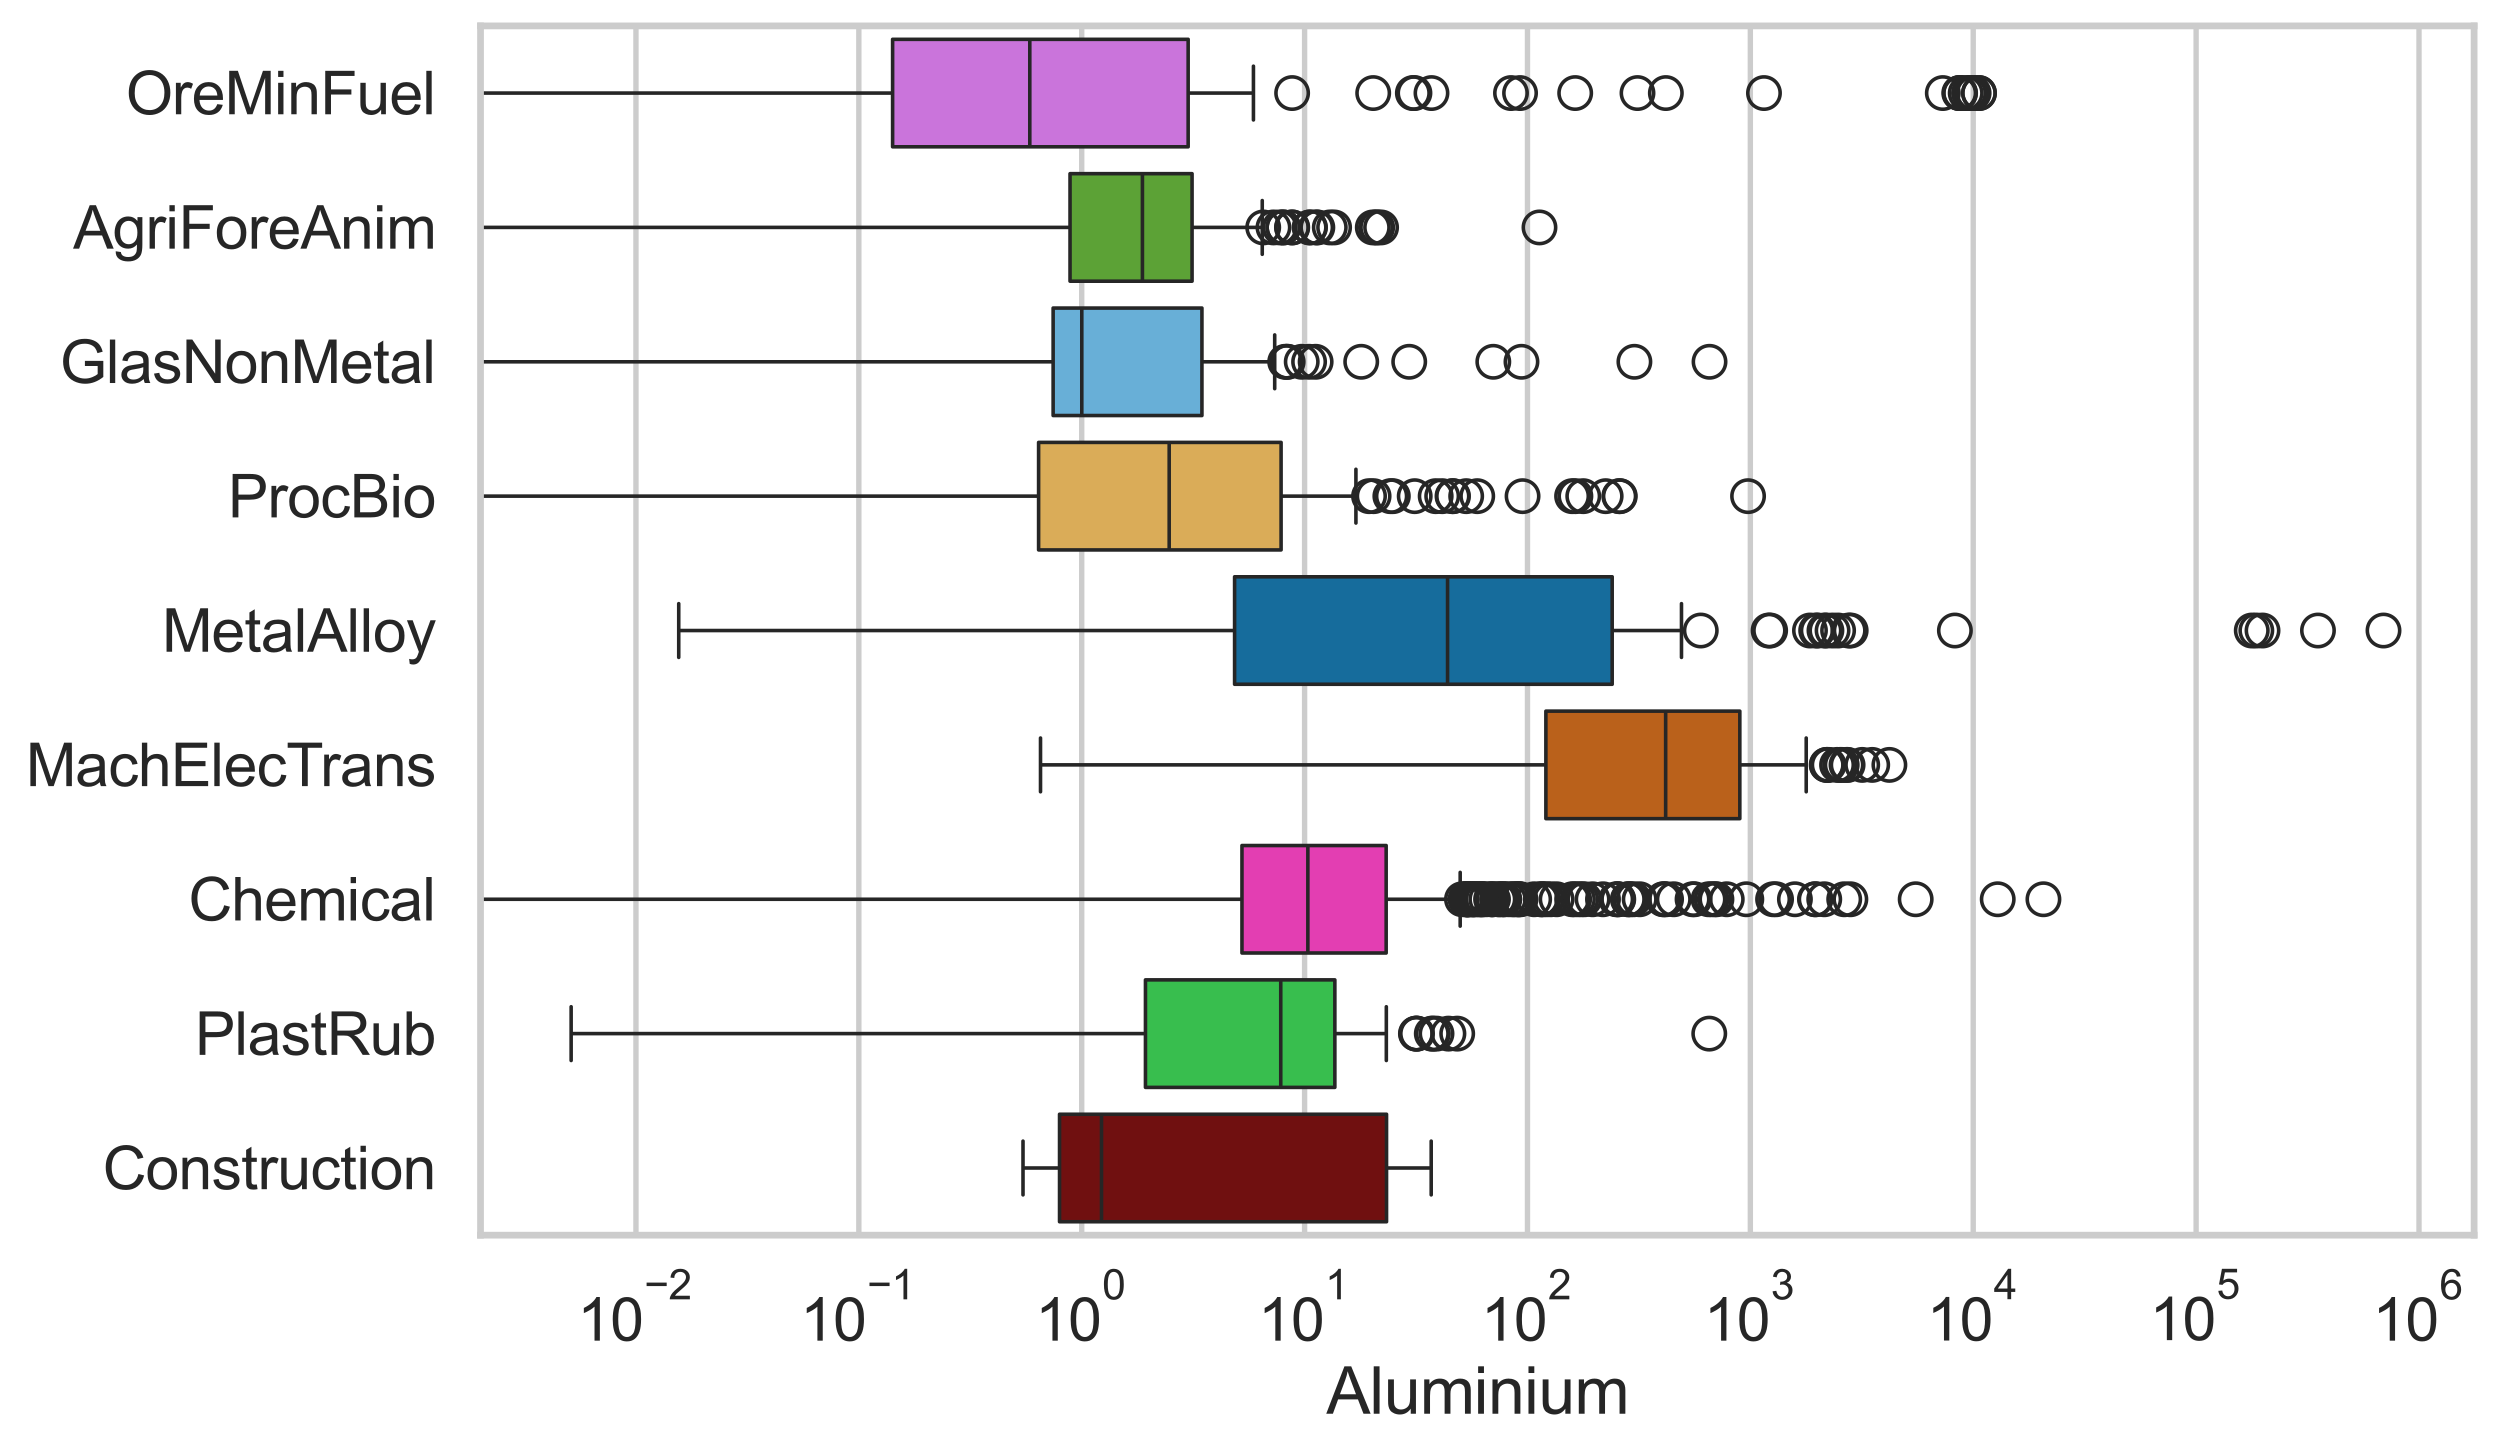 <?xml version="1.0" encoding="utf-8" standalone="no"?>
<!DOCTYPE svg PUBLIC "-//W3C//DTD SVG 1.1//EN"
  "http://www.w3.org/Graphics/SVG/1.1/DTD/svg11.dtd">
<svg xmlns:xlink="http://www.w3.org/1999/xlink" width="695.577pt" height="404.121pt" viewBox="0 0 695.577 404.121" xmlns="http://www.w3.org/2000/svg" version="1.1">
 <defs>
  <style type="text/css">*{stroke-linejoin: round; stroke-linecap: butt}</style>
 </defs>
 <g id="figure_1">
  <g id="patch_1">
   <path d="M 0 404.121 
L 695.577 404.121 
L 695.577 0 
L 0 0 
z
" style="fill: #ffffff"/>
  </g>
  <g id="axes_1">
   <g id="patch_2">
    <path d="M 133.697 343.665 
L 688.377 343.665 
L 688.377 7.2 
L 133.697 7.2 
z
" style="fill: #ffffff"/>
   </g>
   <g id="matplotlib.axis_1">
    <g id="xtick_1">
     <g id="line2d_1">
      <path d="M 176.94 343.665 
L 176.94 7.2 
" clip-path="url(#p135551abd9)" style="fill: none; stroke: #cccccc; stroke-width: 1.5; stroke-linecap: round"/>
     </g>
     <g id="text_1">
      <!-- $\mathdefault{10^{-2}}$ -->
      <g style="fill: #262626" transform="translate(160.605 373.18) scale(0.165 -0.165)">
       <defs>
        <path id="ArialMT-31" d="M 2384 0 
L 1822 0 
L 1822 3584 
Q 1619 3391 1289 3197 
Q 959 3003 697 2906 
L 697 3450 
Q 1169 3672 1522 3987 
Q 1875 4303 2022 4600 
L 2384 4600 
L 2384 0 
z
" transform="scale(0.016)"/>
        <path id="ArialMT-30" d="M 266 2259 
Q 266 3072 433 3567 
Q 600 4063 929 4331 
Q 1259 4600 1759 4600 
Q 2128 4600 2406 4451 
Q 2684 4303 2865 4023 
Q 3047 3744 3150 3342 
Q 3253 2941 3253 2259 
Q 3253 1453 3087 958 
Q 2922 463 2592 192 
Q 2263 -78 1759 -78 
Q 1097 -78 719 397 
Q 266 969 266 2259 
z
M 844 2259 
Q 844 1131 1108 757 
Q 1372 384 1759 384 
Q 2147 384 2411 759 
Q 2675 1134 2675 2259 
Q 2675 3391 2411 3762 
Q 2147 4134 1753 4134 
Q 1366 4134 1134 3806 
Q 844 3388 844 2259 
z
" transform="scale(0.016)"/>
        <path id="ArialMT-2212" d="M 3381 1997 
L 356 1997 
L 356 2522 
L 3381 2522 
L 3381 1997 
z
" transform="scale(0.016)"/>
        <path id="ArialMT-32" d="M 3222 541 
L 3222 0 
L 194 0 
Q 188 203 259 391 
Q 375 700 629 1000 
Q 884 1300 1366 1694 
Q 2113 2306 2375 2664 
Q 2638 3022 2638 3341 
Q 2638 3675 2398 3904 
Q 2159 4134 1775 4134 
Q 1369 4134 1125 3890 
Q 881 3647 878 3216 
L 300 3275 
Q 359 3922 746 4261 
Q 1134 4600 1788 4600 
Q 2447 4600 2831 4234 
Q 3216 3869 3216 3328 
Q 3216 3053 3103 2787 
Q 2991 2522 2730 2228 
Q 2469 1934 1863 1422 
Q 1356 997 1212 845 
Q 1069 694 975 541 
L 3222 541 
z
" transform="scale(0.016)"/>
       </defs>
       <use xlink:href="#ArialMT-31" transform="translate(0 0.994)"/>
       <use xlink:href="#ArialMT-30" transform="translate(55.615 0.994)"/>
       <use xlink:href="#ArialMT-2212" transform="translate(112.973 70.688) scale(0.7)"/>
       <use xlink:href="#ArialMT-32" transform="translate(153.852 70.688) scale(0.7)"/>
      </g>
     </g>
    </g>
    <g id="xtick_2">
     <g id="line2d_2">
      <path d="M 238.953 343.665 
L 238.953 7.2 
" clip-path="url(#p135551abd9)" style="fill: none; stroke: #cccccc; stroke-width: 1.5; stroke-linecap: round"/>
     </g>
     <g id="text_2">
      <!-- $\mathdefault{10^{-1}}$ -->
      <g style="fill: #262626" transform="translate(222.618 373.18) scale(0.165 -0.165)">
       <use xlink:href="#ArialMT-31" transform="translate(0 0.994)"/>
       <use xlink:href="#ArialMT-30" transform="translate(55.615 0.994)"/>
       <use xlink:href="#ArialMT-2212" transform="translate(112.973 70.688) scale(0.7)"/>
       <use xlink:href="#ArialMT-31" transform="translate(153.852 70.688) scale(0.7)"/>
      </g>
     </g>
    </g>
    <g id="xtick_3">
     <g id="line2d_3">
      <path d="M 300.965 343.665 
L 300.965 7.2 
" clip-path="url(#p135551abd9)" style="fill: none; stroke: #cccccc; stroke-width: 1.5; stroke-linecap: round"/>
     </g>
     <g id="text_3">
      <!-- $\mathdefault{10^{0}}$ -->
      <g style="fill: #262626" transform="translate(288.013 373.18) scale(0.165 -0.165)">
       <use xlink:href="#ArialMT-31" transform="translate(0 0.994)"/>
       <use xlink:href="#ArialMT-30" transform="translate(55.615 0.994)"/>
       <use xlink:href="#ArialMT-30" transform="translate(112.973 70.688) scale(0.7)"/>
      </g>
     </g>
    </g>
    <g id="xtick_4">
     <g id="line2d_4">
      <path d="M 362.978 343.665 
L 362.978 7.2 
" clip-path="url(#p135551abd9)" style="fill: none; stroke: #cccccc; stroke-width: 1.5; stroke-linecap: round"/>
     </g>
     <g id="text_4">
      <!-- $\mathdefault{10^{1}}$ -->
      <g style="fill: #262626" transform="translate(350.025 373.18) scale(0.165 -0.165)">
       <use xlink:href="#ArialMT-31" transform="translate(0 0.994)"/>
       <use xlink:href="#ArialMT-30" transform="translate(55.615 0.994)"/>
       <use xlink:href="#ArialMT-31" transform="translate(112.973 70.688) scale(0.7)"/>
      </g>
     </g>
    </g>
    <g id="xtick_5">
     <g id="line2d_5">
      <path d="M 424.99 343.665 
L 424.99 7.2 
" clip-path="url(#p135551abd9)" style="fill: none; stroke: #cccccc; stroke-width: 1.5; stroke-linecap: round"/>
     </g>
     <g id="text_5">
      <!-- $\mathdefault{10^{2}}$ -->
      <g style="fill: #262626" transform="translate(412.037 373.18) scale(0.165 -0.165)">
       <use xlink:href="#ArialMT-31" transform="translate(0 0.994)"/>
       <use xlink:href="#ArialMT-30" transform="translate(55.615 0.994)"/>
       <use xlink:href="#ArialMT-32" transform="translate(112.973 70.688) scale(0.7)"/>
      </g>
     </g>
    </g>
    <g id="xtick_6">
     <g id="line2d_6">
      <path d="M 487.002 343.665 
L 487.002 7.2 
" clip-path="url(#p135551abd9)" style="fill: none; stroke: #cccccc; stroke-width: 1.5; stroke-linecap: round"/>
     </g>
     <g id="text_6">
      <!-- $\mathdefault{10^{3}}$ -->
      <g style="fill: #262626" transform="translate(474.05 373.18) scale(0.165 -0.165)">
       <defs>
        <path id="ArialMT-33" d="M 269 1209 
L 831 1284 
Q 928 806 1161 595 
Q 1394 384 1728 384 
Q 2125 384 2398 659 
Q 2672 934 2672 1341 
Q 2672 1728 2419 1979 
Q 2166 2231 1775 2231 
Q 1616 2231 1378 2169 
L 1441 2663 
Q 1497 2656 1531 2656 
Q 1891 2656 2178 2843 
Q 2466 3031 2466 3422 
Q 2466 3731 2256 3934 
Q 2047 4138 1716 4138 
Q 1388 4138 1169 3931 
Q 950 3725 888 3313 
L 325 3413 
Q 428 3978 793 4289 
Q 1159 4600 1703 4600 
Q 2078 4600 2393 4439 
Q 2709 4278 2876 4000 
Q 3044 3722 3044 3409 
Q 3044 3113 2884 2869 
Q 2725 2625 2413 2481 
Q 2819 2388 3044 2092 
Q 3269 1797 3269 1353 
Q 3269 753 2831 336 
Q 2394 -81 1725 -81 
Q 1122 -81 723 278 
Q 325 638 269 1209 
z
" transform="scale(0.016)"/>
       </defs>
       <use xlink:href="#ArialMT-31" transform="translate(0 0.994)"/>
       <use xlink:href="#ArialMT-30" transform="translate(55.615 0.994)"/>
       <use xlink:href="#ArialMT-33" transform="translate(112.973 70.688) scale(0.7)"/>
      </g>
     </g>
    </g>
    <g id="xtick_7">
     <g id="line2d_7">
      <path d="M 549.015 343.665 
L 549.015 7.2 
" clip-path="url(#p135551abd9)" style="fill: none; stroke: #cccccc; stroke-width: 1.5; stroke-linecap: round"/>
     </g>
     <g id="text_7">
      <!-- $\mathdefault{10^{4}}$ -->
      <g style="fill: #262626" transform="translate(536.062 373.015) scale(0.165 -0.165)">
       <defs>
        <path id="ArialMT-34" d="M 2069 0 
L 2069 1097 
L 81 1097 
L 81 1613 
L 2172 4581 
L 2631 4581 
L 2631 1613 
L 3250 1613 
L 3250 1097 
L 2631 1097 
L 2631 0 
L 2069 0 
z
M 2069 1613 
L 2069 3678 
L 634 1613 
L 2069 1613 
z
" transform="scale(0.016)"/>
       </defs>
       <use xlink:href="#ArialMT-31" transform="translate(0 0.202)"/>
       <use xlink:href="#ArialMT-30" transform="translate(55.615 0.202)"/>
       <use xlink:href="#ArialMT-34" transform="translate(112.973 69.895) scale(0.7)"/>
      </g>
     </g>
    </g>
    <g id="xtick_8">
     <g id="line2d_8">
      <path d="M 611.027 343.665 
L 611.027 7.2 
" clip-path="url(#p135551abd9)" style="fill: none; stroke: #cccccc; stroke-width: 1.5; stroke-linecap: round"/>
     </g>
     <g id="text_8">
      <!-- $\mathdefault{10^{5}}$ -->
      <g style="fill: #262626" transform="translate(598.075 373.015) scale(0.165 -0.165)">
       <defs>
        <path id="ArialMT-35" d="M 266 1200 
L 856 1250 
Q 922 819 1161 601 
Q 1400 384 1738 384 
Q 2144 384 2425 690 
Q 2706 997 2706 1503 
Q 2706 1984 2436 2262 
Q 2166 2541 1728 2541 
Q 1456 2541 1237 2417 
Q 1019 2294 894 2097 
L 366 2166 
L 809 4519 
L 3088 4519 
L 3088 3981 
L 1259 3981 
L 1013 2750 
Q 1425 3038 1878 3038 
Q 2478 3038 2890 2622 
Q 3303 2206 3303 1553 
Q 3303 931 2941 478 
Q 2500 -78 1738 -78 
Q 1113 -78 717 272 
Q 322 622 266 1200 
z
" transform="scale(0.016)"/>
       </defs>
       <use xlink:href="#ArialMT-31" transform="translate(0 0.88)"/>
       <use xlink:href="#ArialMT-30" transform="translate(55.615 0.88)"/>
       <use xlink:href="#ArialMT-35" transform="translate(112.973 70.573) scale(0.7)"/>
      </g>
     </g>
    </g>
    <g id="xtick_9">
     <g id="line2d_9">
      <path d="M 673.04 343.665 
L 673.04 7.2 
" clip-path="url(#p135551abd9)" style="fill: none; stroke: #cccccc; stroke-width: 1.5; stroke-linecap: round"/>
     </g>
     <g id="text_9">
      <!-- $\mathdefault{10^{6}}$ -->
      <g style="fill: #262626" transform="translate(660.087 373.18) scale(0.165 -0.165)">
       <defs>
        <path id="ArialMT-36" d="M 3184 3459 
L 2625 3416 
Q 2550 3747 2413 3897 
Q 2184 4138 1850 4138 
Q 1581 4138 1378 3988 
Q 1113 3794 959 3422 
Q 806 3050 800 2363 
Q 1003 2672 1297 2822 
Q 1591 2972 1913 2972 
Q 2475 2972 2870 2558 
Q 3266 2144 3266 1488 
Q 3266 1056 3080 686 
Q 2894 316 2569 119 
Q 2244 -78 1831 -78 
Q 1128 -78 684 439 
Q 241 956 241 2144 
Q 241 3472 731 4075 
Q 1159 4600 1884 4600 
Q 2425 4600 2770 4297 
Q 3116 3994 3184 3459 
z
M 888 1484 
Q 888 1194 1011 928 
Q 1134 663 1356 523 
Q 1578 384 1822 384 
Q 2178 384 2434 671 
Q 2691 959 2691 1453 
Q 2691 1928 2437 2201 
Q 2184 2475 1800 2475 
Q 1419 2475 1153 2201 
Q 888 1928 888 1484 
z
" transform="scale(0.016)"/>
       </defs>
       <use xlink:href="#ArialMT-31" transform="translate(0 0.994)"/>
       <use xlink:href="#ArialMT-30" transform="translate(55.615 0.994)"/>
       <use xlink:href="#ArialMT-36" transform="translate(112.973 70.688) scale(0.7)"/>
      </g>
     </g>
    </g>
    <g id="xtick_10"/>
    <g id="xtick_11"/>
    <g id="xtick_12"/>
    <g id="xtick_13"/>
    <g id="xtick_14"/>
    <g id="xtick_15"/>
    <g id="xtick_16"/>
    <g id="xtick_17"/>
    <g id="xtick_18"/>
    <g id="xtick_19"/>
    <g id="xtick_20"/>
    <g id="xtick_21"/>
    <g id="xtick_22"/>
    <g id="xtick_23"/>
    <g id="xtick_24"/>
    <g id="xtick_25"/>
    <g id="xtick_26"/>
    <g id="xtick_27"/>
    <g id="xtick_28"/>
    <g id="xtick_29"/>
    <g id="xtick_30"/>
    <g id="xtick_31"/>
    <g id="xtick_32"/>
    <g id="xtick_33"/>
    <g id="xtick_34"/>
    <g id="xtick_35"/>
    <g id="xtick_36"/>
    <g id="xtick_37"/>
    <g id="xtick_38"/>
    <g id="xtick_39"/>
    <g id="xtick_40"/>
    <g id="xtick_41"/>
    <g id="xtick_42"/>
    <g id="xtick_43"/>
    <g id="xtick_44"/>
    <g id="xtick_45"/>
    <g id="xtick_46"/>
    <g id="xtick_47"/>
    <g id="xtick_48"/>
    <g id="xtick_49"/>
    <g id="xtick_50"/>
    <g id="xtick_51"/>
    <g id="xtick_52"/>
    <g id="xtick_53"/>
    <g id="xtick_54"/>
    <g id="xtick_55"/>
    <g id="xtick_56"/>
    <g id="xtick_57"/>
    <g id="xtick_58"/>
    <g id="xtick_59"/>
    <g id="xtick_60"/>
    <g id="xtick_61"/>
    <g id="xtick_62"/>
    <g id="xtick_63"/>
    <g id="xtick_64"/>
    <g id="xtick_65"/>
    <g id="xtick_66"/>
    <g id="xtick_67"/>
    <g id="xtick_68"/>
    <g id="xtick_69"/>
    <g id="xtick_70"/>
    <g id="xtick_71"/>
    <g id="xtick_72"/>
    <g id="xtick_73"/>
    <g id="xtick_74"/>
    <g id="xtick_75"/>
    <g id="xtick_76"/>
    <g id="xtick_77"/>
    <g id="xtick_78"/>
    <g id="xtick_79"/>
    <g id="xtick_80"/>
    <g id="text_10">
     <!-- Aluminium -->
     <g style="fill: #262626" transform="translate(369.027 393.344) scale(0.18 -0.18)">
      <defs>
       <path id="ArialMT-41" d="M -9 0 
L 1750 4581 
L 2403 4581 
L 4278 0 
L 3588 0 
L 3053 1388 
L 1138 1388 
L 634 0 
L -9 0 
z
M 1313 1881 
L 2866 1881 
L 2388 3150 
Q 2169 3728 2063 4100 
Q 1975 3659 1816 3225 
L 1313 1881 
z
" transform="scale(0.016)"/>
       <path id="ArialMT-6c" d="M 409 0 
L 409 4581 
L 972 4581 
L 972 0 
L 409 0 
z
" transform="scale(0.016)"/>
       <path id="ArialMT-75" d="M 2597 0 
L 2597 488 
Q 2209 -75 1544 -75 
Q 1250 -75 995 37 
Q 741 150 617 320 
Q 494 491 444 738 
Q 409 903 409 1263 
L 409 3319 
L 972 3319 
L 972 1478 
Q 972 1038 1006 884 
Q 1059 663 1231 536 
Q 1403 409 1656 409 
Q 1909 409 2131 539 
Q 2353 669 2445 892 
Q 2538 1116 2538 1541 
L 2538 3319 
L 3100 3319 
L 3100 0 
L 2597 0 
z
" transform="scale(0.016)"/>
       <path id="ArialMT-6d" d="M 422 0 
L 422 3319 
L 925 3319 
L 925 2853 
Q 1081 3097 1340 3245 
Q 1600 3394 1931 3394 
Q 2300 3394 2536 3241 
Q 2772 3088 2869 2813 
Q 3263 3394 3894 3394 
Q 4388 3394 4653 3120 
Q 4919 2847 4919 2278 
L 4919 0 
L 4359 0 
L 4359 2091 
Q 4359 2428 4304 2576 
Q 4250 2725 4106 2815 
Q 3963 2906 3769 2906 
Q 3419 2906 3187 2673 
Q 2956 2441 2956 1928 
L 2956 0 
L 2394 0 
L 2394 2156 
Q 2394 2531 2256 2718 
Q 2119 2906 1806 2906 
Q 1569 2906 1367 2781 
Q 1166 2656 1075 2415 
Q 984 2175 984 1722 
L 984 0 
L 422 0 
z
" transform="scale(0.016)"/>
       <path id="ArialMT-69" d="M 425 3934 
L 425 4581 
L 988 4581 
L 988 3934 
L 425 3934 
z
M 425 0 
L 425 3319 
L 988 3319 
L 988 0 
L 425 0 
z
" transform="scale(0.016)"/>
       <path id="ArialMT-6e" d="M 422 0 
L 422 3319 
L 928 3319 
L 928 2847 
Q 1294 3394 1984 3394 
Q 2284 3394 2536 3286 
Q 2788 3178 2913 3003 
Q 3038 2828 3088 2588 
Q 3119 2431 3119 2041 
L 3119 0 
L 2556 0 
L 2556 2019 
Q 2556 2363 2490 2533 
Q 2425 2703 2258 2804 
Q 2091 2906 1866 2906 
Q 1506 2906 1245 2678 
Q 984 2450 984 1813 
L 984 0 
L 422 0 
z
" transform="scale(0.016)"/>
      </defs>
      <use xlink:href="#ArialMT-41"/>
      <use xlink:href="#ArialMT-6c" transform="translate(66.699 0)"/>
      <use xlink:href="#ArialMT-75" transform="translate(88.916 0)"/>
      <use xlink:href="#ArialMT-6d" transform="translate(144.531 0)"/>
      <use xlink:href="#ArialMT-69" transform="translate(227.832 0)"/>
      <use xlink:href="#ArialMT-6e" transform="translate(250.049 0)"/>
      <use xlink:href="#ArialMT-69" transform="translate(305.664 0)"/>
      <use xlink:href="#ArialMT-75" transform="translate(327.881 0)"/>
      <use xlink:href="#ArialMT-6d" transform="translate(383.496 0)"/>
     </g>
    </g>
   </g>
   <g id="matplotlib.axis_2">
    <g id="ytick_1">
     <g id="text_11">
      <!-- OreMinFuel -->
      <g style="fill: #262626" transform="translate(35.013 31.798) scale(0.165 -0.165)">
       <defs>
        <path id="ArialMT-4f" d="M 309 2231 
Q 309 3372 921 4017 
Q 1534 4663 2503 4663 
Q 3138 4663 3647 4359 
Q 4156 4056 4423 3514 
Q 4691 2972 4691 2284 
Q 4691 1588 4409 1038 
Q 4128 488 3612 205 
Q 3097 -78 2500 -78 
Q 1853 -78 1343 234 
Q 834 547 571 1087 
Q 309 1628 309 2231 
z
M 934 2222 
Q 934 1394 1379 917 
Q 1825 441 2497 441 
Q 3181 441 3623 922 
Q 4066 1403 4066 2288 
Q 4066 2847 3877 3264 
Q 3688 3681 3323 3911 
Q 2959 4141 2506 4141 
Q 1863 4141 1398 3698 
Q 934 3256 934 2222 
z
" transform="scale(0.016)"/>
        <path id="ArialMT-72" d="M 416 0 
L 416 3319 
L 922 3319 
L 922 2816 
Q 1116 3169 1280 3281 
Q 1444 3394 1641 3394 
Q 1925 3394 2219 3213 
L 2025 2691 
Q 1819 2813 1613 2813 
Q 1428 2813 1281 2702 
Q 1134 2591 1072 2394 
Q 978 2094 978 1738 
L 978 0 
L 416 0 
z
" transform="scale(0.016)"/>
        <path id="ArialMT-65" d="M 2694 1069 
L 3275 997 
Q 3138 488 2766 206 
Q 2394 -75 1816 -75 
Q 1088 -75 661 373 
Q 234 822 234 1631 
Q 234 2469 665 2931 
Q 1097 3394 1784 3394 
Q 2450 3394 2872 2941 
Q 3294 2488 3294 1666 
Q 3294 1616 3291 1516 
L 816 1516 
Q 847 969 1125 678 
Q 1403 388 1819 388 
Q 2128 388 2347 550 
Q 2566 713 2694 1069 
z
M 847 1978 
L 2700 1978 
Q 2663 2397 2488 2606 
Q 2219 2931 1791 2931 
Q 1403 2931 1139 2672 
Q 875 2413 847 1978 
z
" transform="scale(0.016)"/>
        <path id="ArialMT-4d" d="M 475 0 
L 475 4581 
L 1388 4581 
L 2472 1338 
Q 2622 884 2691 659 
Q 2769 909 2934 1394 
L 4031 4581 
L 4847 4581 
L 4847 0 
L 4263 0 
L 4263 3834 
L 2931 0 
L 2384 0 
L 1059 3900 
L 1059 0 
L 475 0 
z
" transform="scale(0.016)"/>
        <path id="ArialMT-46" d="M 525 0 
L 525 4581 
L 3616 4581 
L 3616 4041 
L 1131 4041 
L 1131 2622 
L 3281 2622 
L 3281 2081 
L 1131 2081 
L 1131 0 
L 525 0 
z
" transform="scale(0.016)"/>
       </defs>
       <use xlink:href="#ArialMT-4f"/>
       <use xlink:href="#ArialMT-72" transform="translate(77.783 0)"/>
       <use xlink:href="#ArialMT-65" transform="translate(111.084 0)"/>
       <use xlink:href="#ArialMT-4d" transform="translate(166.699 0)"/>
       <use xlink:href="#ArialMT-69" transform="translate(250 0)"/>
       <use xlink:href="#ArialMT-6e" transform="translate(272.217 0)"/>
       <use xlink:href="#ArialMT-46" transform="translate(327.832 0)"/>
       <use xlink:href="#ArialMT-75" transform="translate(388.916 0)"/>
       <use xlink:href="#ArialMT-65" transform="translate(444.531 0)"/>
       <use xlink:href="#ArialMT-6c" transform="translate(500.146 0)"/>
      </g>
     </g>
    </g>
    <g id="ytick_2">
     <g id="text_12">
      <!-- AgriForeAnim -->
      <g style="fill: #262626" transform="translate(20.341 69.183) scale(0.165 -0.165)">
       <defs>
        <path id="ArialMT-67" d="M 319 -275 
L 866 -356 
Q 900 -609 1056 -725 
Q 1266 -881 1628 -881 
Q 2019 -881 2231 -725 
Q 2444 -569 2519 -288 
Q 2563 -116 2559 434 
Q 2191 0 1641 0 
Q 956 0 581 494 
Q 206 988 206 1678 
Q 206 2153 378 2554 
Q 550 2956 876 3175 
Q 1203 3394 1644 3394 
Q 2231 3394 2613 2919 
L 2613 3319 
L 3131 3319 
L 3131 450 
Q 3131 -325 2973 -648 
Q 2816 -972 2473 -1159 
Q 2131 -1347 1631 -1347 
Q 1038 -1347 672 -1080 
Q 306 -813 319 -275 
z
M 784 1719 
Q 784 1066 1043 766 
Q 1303 466 1694 466 
Q 2081 466 2343 764 
Q 2606 1063 2606 1700 
Q 2606 2309 2336 2618 
Q 2066 2928 1684 2928 
Q 1309 2928 1046 2623 
Q 784 2319 784 1719 
z
" transform="scale(0.016)"/>
        <path id="ArialMT-6f" d="M 213 1659 
Q 213 2581 725 3025 
Q 1153 3394 1769 3394 
Q 2453 3394 2887 2945 
Q 3322 2497 3322 1706 
Q 3322 1066 3130 698 
Q 2938 331 2570 128 
Q 2203 -75 1769 -75 
Q 1072 -75 642 372 
Q 213 819 213 1659 
z
M 791 1659 
Q 791 1022 1069 705 
Q 1347 388 1769 388 
Q 2188 388 2466 706 
Q 2744 1025 2744 1678 
Q 2744 2294 2464 2611 
Q 2184 2928 1769 2928 
Q 1347 2928 1069 2612 
Q 791 2297 791 1659 
z
" transform="scale(0.016)"/>
       </defs>
       <use xlink:href="#ArialMT-41"/>
       <use xlink:href="#ArialMT-67" transform="translate(66.699 0)"/>
       <use xlink:href="#ArialMT-72" transform="translate(122.314 0)"/>
       <use xlink:href="#ArialMT-69" transform="translate(155.615 0)"/>
       <use xlink:href="#ArialMT-46" transform="translate(177.832 0)"/>
       <use xlink:href="#ArialMT-6f" transform="translate(238.916 0)"/>
       <use xlink:href="#ArialMT-72" transform="translate(294.531 0)"/>
       <use xlink:href="#ArialMT-65" transform="translate(327.832 0)"/>
       <use xlink:href="#ArialMT-41" transform="translate(383.447 0)"/>
       <use xlink:href="#ArialMT-6e" transform="translate(450.146 0)"/>
       <use xlink:href="#ArialMT-69" transform="translate(505.762 0)"/>
       <use xlink:href="#ArialMT-6d" transform="translate(527.979 0)"/>
      </g>
     </g>
    </g>
    <g id="ytick_3">
     <g id="text_13">
      <!-- GlasNonMetal -->
      <g style="fill: #262626" transform="translate(16.659 106.568) scale(0.165 -0.165)">
       <defs>
        <path id="ArialMT-47" d="M 2638 1797 
L 2638 2334 
L 4578 2338 
L 4578 638 
Q 4131 281 3656 101 
Q 3181 -78 2681 -78 
Q 2006 -78 1454 211 
Q 903 500 622 1047 
Q 341 1594 341 2269 
Q 341 2938 620 3517 
Q 900 4097 1425 4378 
Q 1950 4659 2634 4659 
Q 3131 4659 3532 4498 
Q 3934 4338 4162 4050 
Q 4391 3763 4509 3300 
L 3963 3150 
Q 3859 3500 3706 3700 
Q 3553 3900 3268 4020 
Q 2984 4141 2638 4141 
Q 2222 4141 1919 4014 
Q 1616 3888 1430 3681 
Q 1244 3475 1141 3228 
Q 966 2803 966 2306 
Q 966 1694 1177 1281 
Q 1388 869 1791 669 
Q 2194 469 2647 469 
Q 3041 469 3416 620 
Q 3791 772 3984 944 
L 3984 1797 
L 2638 1797 
z
" transform="scale(0.016)"/>
        <path id="ArialMT-61" d="M 2588 409 
Q 2275 144 1986 34 
Q 1697 -75 1366 -75 
Q 819 -75 525 192 
Q 231 459 231 875 
Q 231 1119 342 1320 
Q 453 1522 633 1644 
Q 813 1766 1038 1828 
Q 1203 1872 1538 1913 
Q 2219 1994 2541 2106 
Q 2544 2222 2544 2253 
Q 2544 2597 2384 2738 
Q 2169 2928 1744 2928 
Q 1347 2928 1158 2789 
Q 969 2650 878 2297 
L 328 2372 
Q 403 2725 575 2942 
Q 747 3159 1072 3276 
Q 1397 3394 1825 3394 
Q 2250 3394 2515 3294 
Q 2781 3194 2906 3042 
Q 3031 2891 3081 2659 
Q 3109 2516 3109 2141 
L 3109 1391 
Q 3109 606 3145 398 
Q 3181 191 3288 0 
L 2700 0 
Q 2613 175 2588 409 
z
M 2541 1666 
Q 2234 1541 1622 1453 
Q 1275 1403 1131 1340 
Q 988 1278 909 1158 
Q 831 1038 831 891 
Q 831 666 1001 516 
Q 1172 366 1500 366 
Q 1825 366 2078 508 
Q 2331 650 2450 897 
Q 2541 1088 2541 1459 
L 2541 1666 
z
" transform="scale(0.016)"/>
        <path id="ArialMT-73" d="M 197 991 
L 753 1078 
Q 800 744 1014 566 
Q 1228 388 1613 388 
Q 2000 388 2187 545 
Q 2375 703 2375 916 
Q 2375 1106 2209 1216 
Q 2094 1291 1634 1406 
Q 1016 1563 777 1677 
Q 538 1791 414 1992 
Q 291 2194 291 2438 
Q 291 2659 392 2848 
Q 494 3038 669 3163 
Q 800 3259 1026 3326 
Q 1253 3394 1513 3394 
Q 1903 3394 2198 3281 
Q 2494 3169 2634 2976 
Q 2775 2784 2828 2463 
L 2278 2388 
Q 2241 2644 2061 2787 
Q 1881 2931 1553 2931 
Q 1166 2931 1000 2803 
Q 834 2675 834 2503 
Q 834 2394 903 2306 
Q 972 2216 1119 2156 
Q 1203 2125 1616 2013 
Q 2213 1853 2448 1751 
Q 2684 1650 2818 1456 
Q 2953 1263 2953 975 
Q 2953 694 2789 445 
Q 2625 197 2315 61 
Q 2006 -75 1616 -75 
Q 969 -75 630 194 
Q 291 463 197 991 
z
" transform="scale(0.016)"/>
        <path id="ArialMT-4e" d="M 488 0 
L 488 4581 
L 1109 4581 
L 3516 984 
L 3516 4581 
L 4097 4581 
L 4097 0 
L 3475 0 
L 1069 3600 
L 1069 0 
L 488 0 
z
" transform="scale(0.016)"/>
        <path id="ArialMT-74" d="M 1650 503 
L 1731 6 
Q 1494 -44 1306 -44 
Q 1000 -44 831 53 
Q 663 150 594 308 
Q 525 466 525 972 
L 525 2881 
L 113 2881 
L 113 3319 
L 525 3319 
L 525 4141 
L 1084 4478 
L 1084 3319 
L 1650 3319 
L 1650 2881 
L 1084 2881 
L 1084 941 
Q 1084 700 1114 631 
Q 1144 563 1211 522 
Q 1278 481 1403 481 
Q 1497 481 1650 503 
z
" transform="scale(0.016)"/>
       </defs>
       <use xlink:href="#ArialMT-47"/>
       <use xlink:href="#ArialMT-6c" transform="translate(77.783 0)"/>
       <use xlink:href="#ArialMT-61" transform="translate(100 0)"/>
       <use xlink:href="#ArialMT-73" transform="translate(155.615 0)"/>
       <use xlink:href="#ArialMT-4e" transform="translate(205.615 0)"/>
       <use xlink:href="#ArialMT-6f" transform="translate(277.832 0)"/>
       <use xlink:href="#ArialMT-6e" transform="translate(333.447 0)"/>
       <use xlink:href="#ArialMT-4d" transform="translate(389.062 0)"/>
       <use xlink:href="#ArialMT-65" transform="translate(472.363 0)"/>
       <use xlink:href="#ArialMT-74" transform="translate(527.979 0)"/>
       <use xlink:href="#ArialMT-61" transform="translate(555.762 0)"/>
       <use xlink:href="#ArialMT-6c" transform="translate(611.377 0)"/>
      </g>
     </g>
    </g>
    <g id="ytick_4">
     <g id="text_14">
      <!-- ProcBio -->
      <g style="fill: #262626" transform="translate(63.424 143.953) scale(0.165 -0.165)">
       <defs>
        <path id="ArialMT-50" d="M 494 0 
L 494 4581 
L 2222 4581 
Q 2678 4581 2919 4538 
Q 3256 4481 3484 4323 
Q 3713 4166 3852 3881 
Q 3991 3597 3991 3256 
Q 3991 2672 3619 2267 
Q 3247 1863 2275 1863 
L 1100 1863 
L 1100 0 
L 494 0 
z
M 1100 2403 
L 2284 2403 
Q 2872 2403 3119 2622 
Q 3366 2841 3366 3238 
Q 3366 3525 3220 3729 
Q 3075 3934 2838 4000 
Q 2684 4041 2272 4041 
L 1100 4041 
L 1100 2403 
z
" transform="scale(0.016)"/>
        <path id="ArialMT-63" d="M 2588 1216 
L 3141 1144 
Q 3050 572 2676 248 
Q 2303 -75 1759 -75 
Q 1078 -75 664 370 
Q 250 816 250 1647 
Q 250 2184 428 2587 
Q 606 2991 970 3192 
Q 1334 3394 1763 3394 
Q 2303 3394 2647 3120 
Q 2991 2847 3088 2344 
L 2541 2259 
Q 2463 2594 2264 2762 
Q 2066 2931 1784 2931 
Q 1359 2931 1093 2626 
Q 828 2322 828 1663 
Q 828 994 1084 691 
Q 1341 388 1753 388 
Q 2084 388 2306 591 
Q 2528 794 2588 1216 
z
" transform="scale(0.016)"/>
        <path id="ArialMT-42" d="M 469 0 
L 469 4581 
L 2188 4581 
Q 2713 4581 3030 4442 
Q 3347 4303 3526 4014 
Q 3706 3725 3706 3409 
Q 3706 3116 3547 2856 
Q 3388 2597 3066 2438 
Q 3481 2316 3704 2022 
Q 3928 1728 3928 1328 
Q 3928 1006 3792 729 
Q 3656 453 3456 303 
Q 3256 153 2954 76 
Q 2653 0 2216 0 
L 469 0 
z
M 1075 2656 
L 2066 2656 
Q 2469 2656 2644 2709 
Q 2875 2778 2992 2937 
Q 3109 3097 3109 3338 
Q 3109 3566 3000 3739 
Q 2891 3913 2687 3977 
Q 2484 4041 1991 4041 
L 1075 4041 
L 1075 2656 
z
M 1075 541 
L 2216 541 
Q 2509 541 2628 563 
Q 2838 600 2978 687 
Q 3119 775 3209 942 
Q 3300 1109 3300 1328 
Q 3300 1584 3169 1773 
Q 3038 1963 2805 2039 
Q 2572 2116 2134 2116 
L 1075 2116 
L 1075 541 
z
" transform="scale(0.016)"/>
       </defs>
       <use xlink:href="#ArialMT-50"/>
       <use xlink:href="#ArialMT-72" transform="translate(66.699 0)"/>
       <use xlink:href="#ArialMT-6f" transform="translate(100 0)"/>
       <use xlink:href="#ArialMT-63" transform="translate(155.615 0)"/>
       <use xlink:href="#ArialMT-42" transform="translate(205.615 0)"/>
       <use xlink:href="#ArialMT-69" transform="translate(272.314 0)"/>
       <use xlink:href="#ArialMT-6f" transform="translate(294.531 0)"/>
      </g>
     </g>
    </g>
    <g id="ytick_5">
     <g id="text_15">
      <!-- MetalAlloy -->
      <g style="fill: #262626" transform="translate(45.088 181.337) scale(0.165 -0.165)">
       <defs>
        <path id="ArialMT-79" d="M 397 -1278 
L 334 -750 
Q 519 -800 656 -800 
Q 844 -800 956 -737 
Q 1069 -675 1141 -563 
Q 1194 -478 1313 -144 
Q 1328 -97 1363 -6 
L 103 3319 
L 709 3319 
L 1400 1397 
Q 1534 1031 1641 628 
Q 1738 1016 1872 1384 
L 2581 3319 
L 3144 3319 
L 1881 -56 
Q 1678 -603 1566 -809 
Q 1416 -1088 1222 -1217 
Q 1028 -1347 759 -1347 
Q 597 -1347 397 -1278 
z
" transform="scale(0.016)"/>
       </defs>
       <use xlink:href="#ArialMT-4d"/>
       <use xlink:href="#ArialMT-65" transform="translate(83.301 0)"/>
       <use xlink:href="#ArialMT-74" transform="translate(138.916 0)"/>
       <use xlink:href="#ArialMT-61" transform="translate(166.699 0)"/>
       <use xlink:href="#ArialMT-6c" transform="translate(222.314 0)"/>
       <use xlink:href="#ArialMT-41" transform="translate(244.531 0)"/>
       <use xlink:href="#ArialMT-6c" transform="translate(311.23 0)"/>
       <use xlink:href="#ArialMT-6c" transform="translate(333.447 0)"/>
       <use xlink:href="#ArialMT-6f" transform="translate(355.664 0)"/>
       <use xlink:href="#ArialMT-79" transform="translate(411.279 0)"/>
      </g>
     </g>
    </g>
    <g id="ytick_6">
     <g id="text_16">
      <!-- MachElecTrans -->
      <g style="fill: #262626" transform="translate(7.2 218.722) scale(0.165 -0.165)">
       <defs>
        <path id="ArialMT-68" d="M 422 0 
L 422 4581 
L 984 4581 
L 984 2938 
Q 1378 3394 1978 3394 
Q 2347 3394 2619 3248 
Q 2891 3103 3008 2847 
Q 3125 2591 3125 2103 
L 3125 0 
L 2563 0 
L 2563 2103 
Q 2563 2525 2380 2717 
Q 2197 2909 1863 2909 
Q 1613 2909 1392 2779 
Q 1172 2650 1078 2428 
Q 984 2206 984 1816 
L 984 0 
L 422 0 
z
" transform="scale(0.016)"/>
        <path id="ArialMT-45" d="M 506 0 
L 506 4581 
L 3819 4581 
L 3819 4041 
L 1113 4041 
L 1113 2638 
L 3647 2638 
L 3647 2100 
L 1113 2100 
L 1113 541 
L 3925 541 
L 3925 0 
L 506 0 
z
" transform="scale(0.016)"/>
        <path id="ArialMT-54" d="M 1659 0 
L 1659 4041 
L 150 4041 
L 150 4581 
L 3781 4581 
L 3781 4041 
L 2266 4041 
L 2266 0 
L 1659 0 
z
" transform="scale(0.016)"/>
       </defs>
       <use xlink:href="#ArialMT-4d"/>
       <use xlink:href="#ArialMT-61" transform="translate(83.301 0)"/>
       <use xlink:href="#ArialMT-63" transform="translate(138.916 0)"/>
       <use xlink:href="#ArialMT-68" transform="translate(188.916 0)"/>
       <use xlink:href="#ArialMT-45" transform="translate(244.531 0)"/>
       <use xlink:href="#ArialMT-6c" transform="translate(311.23 0)"/>
       <use xlink:href="#ArialMT-65" transform="translate(333.447 0)"/>
       <use xlink:href="#ArialMT-63" transform="translate(389.062 0)"/>
       <use xlink:href="#ArialMT-54" transform="translate(439.062 0)"/>
       <use xlink:href="#ArialMT-72" transform="translate(496.396 0)"/>
       <use xlink:href="#ArialMT-61" transform="translate(529.697 0)"/>
       <use xlink:href="#ArialMT-6e" transform="translate(585.312 0)"/>
       <use xlink:href="#ArialMT-73" transform="translate(640.928 0)"/>
      </g>
     </g>
    </g>
    <g id="ytick_7">
     <g id="text_17">
      <!-- Chemical -->
      <g style="fill: #262626" transform="translate(52.428 256.107) scale(0.165 -0.165)">
       <defs>
        <path id="ArialMT-43" d="M 3763 1606 
L 4369 1453 
Q 4178 706 3683 314 
Q 3188 -78 2472 -78 
Q 1731 -78 1267 223 
Q 803 525 561 1097 
Q 319 1669 319 2325 
Q 319 3041 592 3573 
Q 866 4106 1370 4382 
Q 1875 4659 2481 4659 
Q 3169 4659 3637 4309 
Q 4106 3959 4291 3325 
L 3694 3184 
Q 3534 3684 3231 3912 
Q 2928 4141 2469 4141 
Q 1941 4141 1586 3887 
Q 1231 3634 1087 3207 
Q 944 2781 944 2328 
Q 944 1744 1114 1308 
Q 1284 872 1643 656 
Q 2003 441 2422 441 
Q 2931 441 3284 734 
Q 3638 1028 3763 1606 
z
" transform="scale(0.016)"/>
       </defs>
       <use xlink:href="#ArialMT-43"/>
       <use xlink:href="#ArialMT-68" transform="translate(72.217 0)"/>
       <use xlink:href="#ArialMT-65" transform="translate(127.832 0)"/>
       <use xlink:href="#ArialMT-6d" transform="translate(183.447 0)"/>
       <use xlink:href="#ArialMT-69" transform="translate(266.748 0)"/>
       <use xlink:href="#ArialMT-63" transform="translate(288.965 0)"/>
       <use xlink:href="#ArialMT-61" transform="translate(338.965 0)"/>
       <use xlink:href="#ArialMT-6c" transform="translate(394.58 0)"/>
      </g>
     </g>
    </g>
    <g id="ytick_8">
     <g id="text_18">
      <!-- PlastRub -->
      <g style="fill: #262626" transform="translate(54.248 293.492) scale(0.165 -0.165)">
       <defs>
        <path id="ArialMT-52" d="M 503 0 
L 503 4581 
L 2534 4581 
Q 3147 4581 3465 4457 
Q 3784 4334 3975 4021 
Q 4166 3709 4166 3331 
Q 4166 2844 3850 2509 
Q 3534 2175 2875 2084 
Q 3116 1969 3241 1856 
Q 3506 1613 3744 1247 
L 4541 0 
L 3778 0 
L 3172 953 
Q 2906 1366 2734 1584 
Q 2563 1803 2427 1890 
Q 2291 1978 2150 2013 
Q 2047 2034 1813 2034 
L 1109 2034 
L 1109 0 
L 503 0 
z
M 1109 2559 
L 2413 2559 
Q 2828 2559 3062 2645 
Q 3297 2731 3419 2920 
Q 3541 3109 3541 3331 
Q 3541 3656 3305 3865 
Q 3069 4075 2559 4075 
L 1109 4075 
L 1109 2559 
z
" transform="scale(0.016)"/>
        <path id="ArialMT-62" d="M 941 0 
L 419 0 
L 419 4581 
L 981 4581 
L 981 2947 
Q 1338 3394 1891 3394 
Q 2197 3394 2470 3270 
Q 2744 3147 2920 2923 
Q 3097 2700 3197 2384 
Q 3297 2069 3297 1709 
Q 3297 856 2875 390 
Q 2453 -75 1863 -75 
Q 1275 -75 941 416 
L 941 0 
z
M 934 1684 
Q 934 1088 1097 822 
Q 1363 388 1816 388 
Q 2184 388 2453 708 
Q 2722 1028 2722 1663 
Q 2722 2313 2464 2622 
Q 2206 2931 1841 2931 
Q 1472 2931 1203 2611 
Q 934 2291 934 1684 
z
" transform="scale(0.016)"/>
       </defs>
       <use xlink:href="#ArialMT-50"/>
       <use xlink:href="#ArialMT-6c" transform="translate(66.699 0)"/>
       <use xlink:href="#ArialMT-61" transform="translate(88.916 0)"/>
       <use xlink:href="#ArialMT-73" transform="translate(144.531 0)"/>
       <use xlink:href="#ArialMT-74" transform="translate(194.531 0)"/>
       <use xlink:href="#ArialMT-52" transform="translate(222.314 0)"/>
       <use xlink:href="#ArialMT-75" transform="translate(294.531 0)"/>
       <use xlink:href="#ArialMT-62" transform="translate(350.146 0)"/>
      </g>
     </g>
    </g>
    <g id="ytick_9">
     <g id="text_19">
      <!-- Construction -->
      <g style="fill: #262626" transform="translate(28.575 330.877) scale(0.165 -0.165)">
       <use xlink:href="#ArialMT-43"/>
       <use xlink:href="#ArialMT-6f" transform="translate(72.217 0)"/>
       <use xlink:href="#ArialMT-6e" transform="translate(127.832 0)"/>
       <use xlink:href="#ArialMT-73" transform="translate(183.447 0)"/>
       <use xlink:href="#ArialMT-74" transform="translate(233.447 0)"/>
       <use xlink:href="#ArialMT-72" transform="translate(261.23 0)"/>
       <use xlink:href="#ArialMT-75" transform="translate(294.531 0)"/>
       <use xlink:href="#ArialMT-63" transform="translate(350.146 0)"/>
       <use xlink:href="#ArialMT-74" transform="translate(400.146 0)"/>
       <use xlink:href="#ArialMT-69" transform="translate(427.93 0)"/>
       <use xlink:href="#ArialMT-6f" transform="translate(450.146 0)"/>
       <use xlink:href="#ArialMT-6e" transform="translate(505.762 0)"/>
      </g>
     </g>
    </g>
   </g>
   <g id="patch_3">
    <path d="M 248.351 10.938 
L 248.351 40.846 
L 330.582 40.846 
L 330.582 10.938 
L 248.351 10.938 
z
" clip-path="url(#p135551abd9)" style="fill: #ca74db; stroke: #262626; stroke-linejoin: miter"/>
   </g>
   <g id="line2d_10">
    <path d="M 248.351 25.892 
L -1 25.892 
" clip-path="url(#p135551abd9)" style="fill: none; stroke: #262626"/>
   </g>
   <g id="line2d_11">
    <path d="M 330.582 25.892 
L 348.745 25.892 
" clip-path="url(#p135551abd9)" style="fill: none; stroke: #262626"/>
   </g>
   <g id="line2d_12">
    <path clip-path="url(#p135551abd9)" style="fill: none; stroke: #262626; stroke-linecap: round"/>
   </g>
   <g id="line2d_13">
    <path d="M 348.745 18.415 
L 348.745 33.369 
" clip-path="url(#p135551abd9)" style="fill: none; stroke: #262626; stroke-linecap: round"/>
   </g>
   <g id="line2d_14">
    <defs>
     <path id="mf41eb78a8c" d="M 0 4.5 
C 1.193 4.5 2.338 4.026 3.182 3.182 
C 4.026 2.338 4.5 1.193 4.5 0 
C 4.5 -1.193 4.026 -2.338 3.182 -3.182 
C 2.338 -4.026 1.193 -4.5 0 -4.5 
C -1.193 -4.5 -2.338 -4.026 -3.182 -3.182 
C -4.026 -2.338 -4.5 -1.193 -4.5 0 
C -4.5 1.193 -4.026 2.338 -3.182 3.182 
C -2.338 4.026 -1.193 4.5 0 4.5 
z
" style="stroke: #262626"/>
    </defs>
    <g clip-path="url(#p135551abd9)">
     <use xlink:href="#mf41eb78a8c" x="548.402" y="25.892" style="fill-opacity: 0; stroke: #262626"/>
     <use xlink:href="#mf41eb78a8c" x="545.285" y="25.892" style="fill-opacity: 0; stroke: #262626"/>
     <use xlink:href="#mf41eb78a8c" x="490.792" y="25.892" style="fill-opacity: 0; stroke: #262626"/>
     <use xlink:href="#mf41eb78a8c" x="359.509" y="25.892" style="fill-opacity: 0; stroke: #262626"/>
     <use xlink:href="#mf41eb78a8c" x="422.925" y="25.892" style="fill-opacity: 0; stroke: #262626"/>
     <use xlink:href="#mf41eb78a8c" x="398.28" y="25.892" style="fill-opacity: 0; stroke: #262626"/>
     <use xlink:href="#mf41eb78a8c" x="550.612" y="25.892" style="fill-opacity: 0; stroke: #262626"/>
     <use xlink:href="#mf41eb78a8c" x="438.266" y="25.892" style="fill-opacity: 0; stroke: #262626"/>
     <use xlink:href="#mf41eb78a8c" x="393.542" y="25.892" style="fill-opacity: 0; stroke: #262626"/>
     <use xlink:href="#mf41eb78a8c" x="549.121" y="25.892" style="fill-opacity: 0; stroke: #262626"/>
     <use xlink:href="#mf41eb78a8c" x="547.839" y="25.892" style="fill-opacity: 0; stroke: #262626"/>
     <use xlink:href="#mf41eb78a8c" x="463.489" y="25.892" style="fill-opacity: 0; stroke: #262626"/>
     <use xlink:href="#mf41eb78a8c" x="545.123" y="25.892" style="fill-opacity: 0; stroke: #262626"/>
     <use xlink:href="#mf41eb78a8c" x="393.102" y="25.892" style="fill-opacity: 0; stroke: #262626"/>
     <use xlink:href="#mf41eb78a8c" x="548.621" y="25.892" style="fill-opacity: 0; stroke: #262626"/>
     <use xlink:href="#mf41eb78a8c" x="550.612" y="25.892" style="fill-opacity: 0; stroke: #262626"/>
     <use xlink:href="#mf41eb78a8c" x="455.602" y="25.892" style="fill-opacity: 0; stroke: #262626"/>
     <use xlink:href="#mf41eb78a8c" x="420.404" y="25.892" style="fill-opacity: 0; stroke: #262626"/>
     <use xlink:href="#mf41eb78a8c" x="545.36" y="25.892" style="fill-opacity: 0; stroke: #262626"/>
     <use xlink:href="#mf41eb78a8c" x="548.621" y="25.892" style="fill-opacity: 0; stroke: #262626"/>
     <use xlink:href="#mf41eb78a8c" x="546.92" y="25.892" style="fill-opacity: 0; stroke: #262626"/>
     <use xlink:href="#mf41eb78a8c" x="540.548" y="25.892" style="fill-opacity: 0; stroke: #262626"/>
     <use xlink:href="#mf41eb78a8c" x="382.065" y="25.892" style="fill-opacity: 0; stroke: #262626"/>
    </g>
   </g>
   <g id="patch_4">
    <path d="M 297.716 48.323 
L 297.716 78.231 
L 331.67 78.231 
L 331.67 48.323 
L 297.716 48.323 
z
" clip-path="url(#p135551abd9)" style="fill: #5ca236; stroke: #262626; stroke-linejoin: miter"/>
   </g>
   <g id="line2d_15">
    <path d="M 297.716 63.277 
L -1 63.277 
" clip-path="url(#p135551abd9)" style="fill: none; stroke: #262626"/>
   </g>
   <g id="line2d_16">
    <path d="M 331.67 63.277 
L 351.197 63.277 
" clip-path="url(#p135551abd9)" style="fill: none; stroke: #262626"/>
   </g>
   <g id="line2d_17">
    <path clip-path="url(#p135551abd9)" style="fill: none; stroke: #262626; stroke-linecap: round"/>
   </g>
   <g id="line2d_18">
    <path d="M 351.197 55.8 
L 351.197 70.754 
" clip-path="url(#p135551abd9)" style="fill: none; stroke: #262626; stroke-linecap: round"/>
   </g>
   <g id="line2d_19">
    <g clip-path="url(#p135551abd9)">
     <use xlink:href="#mf41eb78a8c" x="364.377" y="63.277" style="fill-opacity: 0; stroke: #262626"/>
     <use xlink:href="#mf41eb78a8c" x="369.988" y="63.277" style="fill-opacity: 0; stroke: #262626"/>
     <use xlink:href="#mf41eb78a8c" x="359.545" y="63.277" style="fill-opacity: 0; stroke: #262626"/>
     <use xlink:href="#mf41eb78a8c" x="359.462" y="63.277" style="fill-opacity: 0; stroke: #262626"/>
     <use xlink:href="#mf41eb78a8c" x="366.203" y="63.277" style="fill-opacity: 0; stroke: #262626"/>
     <use xlink:href="#mf41eb78a8c" x="428.331" y="63.277" style="fill-opacity: 0; stroke: #262626"/>
     <use xlink:href="#mf41eb78a8c" x="381.951" y="63.277" style="fill-opacity: 0; stroke: #262626"/>
     <use xlink:href="#mf41eb78a8c" x="382.831" y="63.277" style="fill-opacity: 0; stroke: #262626"/>
     <use xlink:href="#mf41eb78a8c" x="351.464" y="63.277" style="fill-opacity: 0; stroke: #262626"/>
     <use xlink:href="#mf41eb78a8c" x="356.078" y="63.277" style="fill-opacity: 0; stroke: #262626"/>
     <use xlink:href="#mf41eb78a8c" x="383.178" y="63.277" style="fill-opacity: 0; stroke: #262626"/>
     <use xlink:href="#mf41eb78a8c" x="384.26" y="63.277" style="fill-opacity: 0; stroke: #262626"/>
     <use xlink:href="#mf41eb78a8c" x="357.066" y="63.277" style="fill-opacity: 0; stroke: #262626"/>
     <use xlink:href="#mf41eb78a8c" x="364.489" y="63.277" style="fill-opacity: 0; stroke: #262626"/>
     <use xlink:href="#mf41eb78a8c" x="357.062" y="63.277" style="fill-opacity: 0; stroke: #262626"/>
     <use xlink:href="#mf41eb78a8c" x="366.525" y="63.277" style="fill-opacity: 0; stroke: #262626"/>
     <use xlink:href="#mf41eb78a8c" x="371.188" y="63.277" style="fill-opacity: 0; stroke: #262626"/>
     <use xlink:href="#mf41eb78a8c" x="354.318" y="63.277" style="fill-opacity: 0; stroke: #262626"/>
    </g>
   </g>
   <g id="patch_5">
    <path d="M 293.014 85.708 
L 293.014 115.616 
L 334.414 115.616 
L 334.414 85.708 
L 293.014 85.708 
z
" clip-path="url(#p135551abd9)" style="fill: #68afd7; stroke: #262626; stroke-linejoin: miter"/>
   </g>
   <g id="line2d_20">
    <path d="M 293.014 100.662 
L -1 100.662 
" clip-path="url(#p135551abd9)" style="fill: none; stroke: #262626"/>
   </g>
   <g id="line2d_21">
    <path d="M 334.414 100.662 
L 354.661 100.662 
" clip-path="url(#p135551abd9)" style="fill: none; stroke: #262626"/>
   </g>
   <g id="line2d_22">
    <path clip-path="url(#p135551abd9)" style="fill: none; stroke: #262626; stroke-linecap: round"/>
   </g>
   <g id="line2d_23">
    <path d="M 354.661 93.185 
L 354.661 108.139 
" clip-path="url(#p135551abd9)" style="fill: none; stroke: #262626; stroke-linecap: round"/>
   </g>
   <g id="line2d_24">
    <g clip-path="url(#p135551abd9)">
     <use xlink:href="#mf41eb78a8c" x="364.228" y="100.662" style="fill-opacity: 0; stroke: #262626"/>
     <use xlink:href="#mf41eb78a8c" x="358.265" y="100.662" style="fill-opacity: 0; stroke: #262626"/>
     <use xlink:href="#mf41eb78a8c" x="362.178" y="100.662" style="fill-opacity: 0; stroke: #262626"/>
     <use xlink:href="#mf41eb78a8c" x="415.483" y="100.662" style="fill-opacity: 0; stroke: #262626"/>
     <use xlink:href="#mf41eb78a8c" x="392.088" y="100.662" style="fill-opacity: 0; stroke: #262626"/>
     <use xlink:href="#mf41eb78a8c" x="475.643" y="100.662" style="fill-opacity: 0; stroke: #262626"/>
     <use xlink:href="#mf41eb78a8c" x="358.042" y="100.662" style="fill-opacity: 0; stroke: #262626"/>
     <use xlink:href="#mf41eb78a8c" x="454.742" y="100.662" style="fill-opacity: 0; stroke: #262626"/>
     <use xlink:href="#mf41eb78a8c" x="423.32" y="100.662" style="fill-opacity: 0; stroke: #262626"/>
     <use xlink:href="#mf41eb78a8c" x="378.731" y="100.662" style="fill-opacity: 0; stroke: #262626"/>
     <use xlink:href="#mf41eb78a8c" x="357.578" y="100.662" style="fill-opacity: 0; stroke: #262626"/>
     <use xlink:href="#mf41eb78a8c" x="366.051" y="100.662" style="fill-opacity: 0; stroke: #262626"/>
    </g>
   </g>
   <g id="patch_6">
    <path d="M 288.971 123.093 
L 288.971 153.001 
L 356.44 153.001 
L 356.44 123.093 
L 288.971 123.093 
z
" clip-path="url(#p135551abd9)" style="fill: #daac58; stroke: #262626; stroke-linejoin: miter"/>
   </g>
   <g id="line2d_25">
    <path d="M 288.971 138.047 
L -1 138.047 
" clip-path="url(#p135551abd9)" style="fill: none; stroke: #262626"/>
   </g>
   <g id="line2d_26">
    <path d="M 356.44 138.047 
L 377.258 138.047 
" clip-path="url(#p135551abd9)" style="fill: none; stroke: #262626"/>
   </g>
   <g id="line2d_27">
    <path clip-path="url(#p135551abd9)" style="fill: none; stroke: #262626; stroke-linecap: round"/>
   </g>
   <g id="line2d_28">
    <path d="M 377.258 130.57 
L 377.258 145.524 
" clip-path="url(#p135551abd9)" style="fill: none; stroke: #262626; stroke-linecap: round"/>
   </g>
   <g id="line2d_29">
    <g clip-path="url(#p135551abd9)">
     <use xlink:href="#mf41eb78a8c" x="438.323" y="138.047" style="fill-opacity: 0; stroke: #262626"/>
     <use xlink:href="#mf41eb78a8c" x="386.842" y="138.047" style="fill-opacity: 0; stroke: #262626"/>
     <use xlink:href="#mf41eb78a8c" x="446.742" y="138.047" style="fill-opacity: 0; stroke: #262626"/>
     <use xlink:href="#mf41eb78a8c" x="399.449" y="138.047" style="fill-opacity: 0; stroke: #262626"/>
     <use xlink:href="#mf41eb78a8c" x="404.268" y="138.047" style="fill-opacity: 0; stroke: #262626"/>
     <use xlink:href="#mf41eb78a8c" x="437.403" y="138.047" style="fill-opacity: 0; stroke: #262626"/>
     <use xlink:href="#mf41eb78a8c" x="411.013" y="138.047" style="fill-opacity: 0; stroke: #262626"/>
     <use xlink:href="#mf41eb78a8c" x="486.364" y="138.047" style="fill-opacity: 0; stroke: #262626"/>
     <use xlink:href="#mf41eb78a8c" x="404.135" y="138.047" style="fill-opacity: 0; stroke: #262626"/>
     <use xlink:href="#mf41eb78a8c" x="423.623" y="138.047" style="fill-opacity: 0; stroke: #262626"/>
     <use xlink:href="#mf41eb78a8c" x="393.614" y="138.047" style="fill-opacity: 0; stroke: #262626"/>
     <use xlink:href="#mf41eb78a8c" x="380.91" y="138.047" style="fill-opacity: 0; stroke: #262626"/>
     <use xlink:href="#mf41eb78a8c" x="450.675" y="138.047" style="fill-opacity: 0; stroke: #262626"/>
     <use xlink:href="#mf41eb78a8c" x="382.174" y="138.047" style="fill-opacity: 0; stroke: #262626"/>
     <use xlink:href="#mf41eb78a8c" x="401.262" y="138.047" style="fill-opacity: 0; stroke: #262626"/>
     <use xlink:href="#mf41eb78a8c" x="440.51" y="138.047" style="fill-opacity: 0; stroke: #262626"/>
     <use xlink:href="#mf41eb78a8c" x="407.937" y="138.047" style="fill-opacity: 0; stroke: #262626"/>
     <use xlink:href="#mf41eb78a8c" x="387.527" y="138.047" style="fill-opacity: 0; stroke: #262626"/>
     <use xlink:href="#mf41eb78a8c" x="450.543" y="138.047" style="fill-opacity: 0; stroke: #262626"/>
    </g>
   </g>
   <g id="patch_7">
    <path d="M 343.502 160.478 
L 343.502 190.386 
L 448.559 190.386 
L 448.559 160.478 
L 343.502 160.478 
z
" clip-path="url(#p135551abd9)" style="fill: #166c9c; stroke: #262626; stroke-linejoin: miter"/>
   </g>
   <g id="line2d_30">
    <path d="M 343.502 175.432 
L 188.845 175.432 
" clip-path="url(#p135551abd9)" style="fill: none; stroke: #262626"/>
   </g>
   <g id="line2d_31">
    <path d="M 448.559 175.432 
L 467.841 175.432 
" clip-path="url(#p135551abd9)" style="fill: none; stroke: #262626"/>
   </g>
   <g id="line2d_32">
    <path d="M 188.845 167.955 
L 188.845 182.909 
" clip-path="url(#p135551abd9)" style="fill: none; stroke: #262626; stroke-linecap: round"/>
   </g>
   <g id="line2d_33">
    <path d="M 467.841 167.955 
L 467.841 182.909 
" clip-path="url(#p135551abd9)" style="fill: none; stroke: #262626; stroke-linecap: round"/>
   </g>
   <g id="line2d_34">
    <g clip-path="url(#p135551abd9)">
     <use xlink:href="#mf41eb78a8c" x="511.415" y="175.432" style="fill-opacity: 0; stroke: #262626"/>
     <use xlink:href="#mf41eb78a8c" x="663.164" y="175.432" style="fill-opacity: 0; stroke: #262626"/>
     <use xlink:href="#mf41eb78a8c" x="507.627" y="175.432" style="fill-opacity: 0; stroke: #262626"/>
     <use xlink:href="#mf41eb78a8c" x="505.742" y="175.432" style="fill-opacity: 0; stroke: #262626"/>
     <use xlink:href="#mf41eb78a8c" x="492.082" y="175.432" style="fill-opacity: 0; stroke: #262626"/>
     <use xlink:href="#mf41eb78a8c" x="508.162" y="175.432" style="fill-opacity: 0; stroke: #262626"/>
     <use xlink:href="#mf41eb78a8c" x="626.51" y="175.432" style="fill-opacity: 0; stroke: #262626"/>
     <use xlink:href="#mf41eb78a8c" x="543.91" y="175.432" style="fill-opacity: 0; stroke: #262626"/>
     <use xlink:href="#mf41eb78a8c" x="629.502" y="175.432" style="fill-opacity: 0; stroke: #262626"/>
     <use xlink:href="#mf41eb78a8c" x="503.589" y="175.432" style="fill-opacity: 0; stroke: #262626"/>
     <use xlink:href="#mf41eb78a8c" x="514.915" y="175.432" style="fill-opacity: 0; stroke: #262626"/>
     <use xlink:href="#mf41eb78a8c" x="627.78" y="175.432" style="fill-opacity: 0; stroke: #262626"/>
     <use xlink:href="#mf41eb78a8c" x="514.352" y="175.432" style="fill-opacity: 0; stroke: #262626"/>
     <use xlink:href="#mf41eb78a8c" x="492.508" y="175.432" style="fill-opacity: 0; stroke: #262626"/>
     <use xlink:href="#mf41eb78a8c" x="644.93" y="175.432" style="fill-opacity: 0; stroke: #262626"/>
     <use xlink:href="#mf41eb78a8c" x="505.319" y="175.432" style="fill-opacity: 0; stroke: #262626"/>
     <use xlink:href="#mf41eb78a8c" x="473.204" y="175.432" style="fill-opacity: 0; stroke: #262626"/>
     <use xlink:href="#mf41eb78a8c" x="509.875" y="175.432" style="fill-opacity: 0; stroke: #262626"/>
    </g>
   </g>
   <g id="patch_8">
    <path d="M 430.11 197.863 
L 430.11 227.771 
L 484.073 227.771 
L 484.073 197.863 
L 430.11 197.863 
z
" clip-path="url(#p135551abd9)" style="fill: #ba611b; stroke: #262626; stroke-linejoin: miter"/>
   </g>
   <g id="line2d_35">
    <path d="M 430.11 212.817 
L 289.502 212.817 
" clip-path="url(#p135551abd9)" style="fill: none; stroke: #262626"/>
   </g>
   <g id="line2d_36">
    <path d="M 484.073 212.817 
L 502.545 212.817 
" clip-path="url(#p135551abd9)" style="fill: none; stroke: #262626"/>
   </g>
   <g id="line2d_37">
    <path d="M 289.502 205.34 
L 289.502 220.294 
" clip-path="url(#p135551abd9)" style="fill: none; stroke: #262626; stroke-linecap: round"/>
   </g>
   <g id="line2d_38">
    <path d="M 502.545 205.34 
L 502.545 220.294 
" clip-path="url(#p135551abd9)" style="fill: none; stroke: #262626; stroke-linecap: round"/>
   </g>
   <g id="line2d_39">
    <g clip-path="url(#p135551abd9)">
     <use xlink:href="#mf41eb78a8c" x="512.419" y="212.817" style="fill-opacity: 0; stroke: #262626"/>
     <use xlink:href="#mf41eb78a8c" x="511.128" y="212.817" style="fill-opacity: 0; stroke: #262626"/>
     <use xlink:href="#mf41eb78a8c" x="518.124" y="212.817" style="fill-opacity: 0; stroke: #262626"/>
     <use xlink:href="#mf41eb78a8c" x="514.057" y="212.817" style="fill-opacity: 0; stroke: #262626"/>
     <use xlink:href="#mf41eb78a8c" x="508.776" y="212.817" style="fill-opacity: 0; stroke: #262626"/>
     <use xlink:href="#mf41eb78a8c" x="520.904" y="212.817" style="fill-opacity: 0; stroke: #262626"/>
     <use xlink:href="#mf41eb78a8c" x="511.969" y="212.817" style="fill-opacity: 0; stroke: #262626"/>
     <use xlink:href="#mf41eb78a8c" x="513.752" y="212.817" style="fill-opacity: 0; stroke: #262626"/>
     <use xlink:href="#mf41eb78a8c" x="525.686" y="212.817" style="fill-opacity: 0; stroke: #262626"/>
     <use xlink:href="#mf41eb78a8c" x="508.33" y="212.817" style="fill-opacity: 0; stroke: #262626"/>
     <use xlink:href="#mf41eb78a8c" x="508.245" y="212.817" style="fill-opacity: 0; stroke: #262626"/>
    </g>
   </g>
   <g id="patch_9">
    <path d="M 345.553 235.248 
L 345.553 265.156 
L 385.672 265.156 
L 385.672 235.248 
L 345.553 235.248 
z
" clip-path="url(#p135551abd9)" style="fill: #e33eb2; stroke: #262626; stroke-linejoin: miter"/>
   </g>
   <g id="line2d_40">
    <path d="M 345.553 250.202 
L -1 250.202 
" clip-path="url(#p135551abd9)" style="fill: none; stroke: #262626"/>
   </g>
   <g id="line2d_41">
    <path d="M 385.672 250.202 
L 406.268 250.202 
" clip-path="url(#p135551abd9)" style="fill: none; stroke: #262626"/>
   </g>
   <g id="line2d_42">
    <path clip-path="url(#p135551abd9)" style="fill: none; stroke: #262626; stroke-linecap: round"/>
   </g>
   <g id="line2d_43">
    <path d="M 406.268 242.725 
L 406.268 257.679 
" clip-path="url(#p135551abd9)" style="fill: none; stroke: #262626; stroke-linecap: round"/>
   </g>
   <g id="line2d_44">
    <g clip-path="url(#p135551abd9)">
     <use xlink:href="#mf41eb78a8c" x="499.401" y="250.202" style="fill-opacity: 0; stroke: #262626"/>
     <use xlink:href="#mf41eb78a8c" x="412.532" y="250.202" style="fill-opacity: 0; stroke: #262626"/>
     <use xlink:href="#mf41eb78a8c" x="475.364" y="250.202" style="fill-opacity: 0; stroke: #262626"/>
     <use xlink:href="#mf41eb78a8c" x="507.559" y="250.202" style="fill-opacity: 0; stroke: #262626"/>
     <use xlink:href="#mf41eb78a8c" x="417.877" y="250.202" style="fill-opacity: 0; stroke: #262626"/>
     <use xlink:href="#mf41eb78a8c" x="408.197" y="250.202" style="fill-opacity: 0; stroke: #262626"/>
     <use xlink:href="#mf41eb78a8c" x="463" y="250.202" style="fill-opacity: 0; stroke: #262626"/>
     <use xlink:href="#mf41eb78a8c" x="414.862" y="250.202" style="fill-opacity: 0; stroke: #262626"/>
     <use xlink:href="#mf41eb78a8c" x="428.699" y="250.202" style="fill-opacity: 0; stroke: #262626"/>
     <use xlink:href="#mf41eb78a8c" x="422.6" y="250.202" style="fill-opacity: 0; stroke: #262626"/>
     <use xlink:href="#mf41eb78a8c" x="453.65" y="250.202" style="fill-opacity: 0; stroke: #262626"/>
     <use xlink:href="#mf41eb78a8c" x="494.15" y="250.202" style="fill-opacity: 0; stroke: #262626"/>
     <use xlink:href="#mf41eb78a8c" x="415.163" y="250.202" style="fill-opacity: 0; stroke: #262626"/>
     <use xlink:href="#mf41eb78a8c" x="422.457" y="250.202" style="fill-opacity: 0; stroke: #262626"/>
     <use xlink:href="#mf41eb78a8c" x="433.093" y="250.202" style="fill-opacity: 0; stroke: #262626"/>
     <use xlink:href="#mf41eb78a8c" x="504.98" y="250.202" style="fill-opacity: 0; stroke: #262626"/>
     <use xlink:href="#mf41eb78a8c" x="452.919" y="250.202" style="fill-opacity: 0; stroke: #262626"/>
     <use xlink:href="#mf41eb78a8c" x="443.102" y="250.202" style="fill-opacity: 0; stroke: #262626"/>
     <use xlink:href="#mf41eb78a8c" x="437.984" y="250.202" style="fill-opacity: 0; stroke: #262626"/>
     <use xlink:href="#mf41eb78a8c" x="429.393" y="250.202" style="fill-opacity: 0; stroke: #262626"/>
     <use xlink:href="#mf41eb78a8c" x="477.563" y="250.202" style="fill-opacity: 0; stroke: #262626"/>
     <use xlink:href="#mf41eb78a8c" x="411.647" y="250.202" style="fill-opacity: 0; stroke: #262626"/>
     <use xlink:href="#mf41eb78a8c" x="462.722" y="250.202" style="fill-opacity: 0; stroke: #262626"/>
     <use xlink:href="#mf41eb78a8c" x="471.433" y="250.202" style="fill-opacity: 0; stroke: #262626"/>
     <use xlink:href="#mf41eb78a8c" x="477.109" y="250.202" style="fill-opacity: 0; stroke: #262626"/>
     <use xlink:href="#mf41eb78a8c" x="450.148" y="250.202" style="fill-opacity: 0; stroke: #262626"/>
     <use xlink:href="#mf41eb78a8c" x="514.829" y="250.202" style="fill-opacity: 0; stroke: #262626"/>
     <use xlink:href="#mf41eb78a8c" x="428.878" y="250.202" style="fill-opacity: 0; stroke: #262626"/>
     <use xlink:href="#mf41eb78a8c" x="416.901" y="250.202" style="fill-opacity: 0; stroke: #262626"/>
     <use xlink:href="#mf41eb78a8c" x="476.209" y="250.202" style="fill-opacity: 0; stroke: #262626"/>
     <use xlink:href="#mf41eb78a8c" x="465.688" y="250.202" style="fill-opacity: 0; stroke: #262626"/>
     <use xlink:href="#mf41eb78a8c" x="421.143" y="250.202" style="fill-opacity: 0; stroke: #262626"/>
     <use xlink:href="#mf41eb78a8c" x="408.435" y="250.202" style="fill-opacity: 0; stroke: #262626"/>
     <use xlink:href="#mf41eb78a8c" x="445.998" y="250.202" style="fill-opacity: 0; stroke: #262626"/>
     <use xlink:href="#mf41eb78a8c" x="418.54" y="250.202" style="fill-opacity: 0; stroke: #262626"/>
     <use xlink:href="#mf41eb78a8c" x="449.687" y="250.202" style="fill-opacity: 0; stroke: #262626"/>
     <use xlink:href="#mf41eb78a8c" x="440.832" y="250.202" style="fill-opacity: 0; stroke: #262626"/>
     <use xlink:href="#mf41eb78a8c" x="412.12" y="250.202" style="fill-opacity: 0; stroke: #262626"/>
     <use xlink:href="#mf41eb78a8c" x="568.546" y="250.202" style="fill-opacity: 0; stroke: #262626"/>
     <use xlink:href="#mf41eb78a8c" x="407.989" y="250.202" style="fill-opacity: 0; stroke: #262626"/>
     <use xlink:href="#mf41eb78a8c" x="408.557" y="250.202" style="fill-opacity: 0; stroke: #262626"/>
     <use xlink:href="#mf41eb78a8c" x="417.144" y="250.202" style="fill-opacity: 0; stroke: #262626"/>
     <use xlink:href="#mf41eb78a8c" x="423.048" y="250.202" style="fill-opacity: 0; stroke: #262626"/>
     <use xlink:href="#mf41eb78a8c" x="406.766" y="250.202" style="fill-opacity: 0; stroke: #262626"/>
     <use xlink:href="#mf41eb78a8c" x="480.434" y="250.202" style="fill-opacity: 0; stroke: #262626"/>
     <use xlink:href="#mf41eb78a8c" x="412.449" y="250.202" style="fill-opacity: 0; stroke: #262626"/>
     <use xlink:href="#mf41eb78a8c" x="437.42" y="250.202" style="fill-opacity: 0; stroke: #262626"/>
     <use xlink:href="#mf41eb78a8c" x="409.475" y="250.202" style="fill-opacity: 0; stroke: #262626"/>
     <use xlink:href="#mf41eb78a8c" x="407.748" y="250.202" style="fill-opacity: 0; stroke: #262626"/>
     <use xlink:href="#mf41eb78a8c" x="408.39" y="250.202" style="fill-opacity: 0; stroke: #262626"/>
     <use xlink:href="#mf41eb78a8c" x="421.955" y="250.202" style="fill-opacity: 0; stroke: #262626"/>
     <use xlink:href="#mf41eb78a8c" x="453.077" y="250.202" style="fill-opacity: 0; stroke: #262626"/>
     <use xlink:href="#mf41eb78a8c" x="410.573" y="250.202" style="fill-opacity: 0; stroke: #262626"/>
     <use xlink:href="#mf41eb78a8c" x="485.877" y="250.202" style="fill-opacity: 0; stroke: #262626"/>
     <use xlink:href="#mf41eb78a8c" x="505.151" y="250.202" style="fill-opacity: 0; stroke: #262626"/>
     <use xlink:href="#mf41eb78a8c" x="408.947" y="250.202" style="fill-opacity: 0; stroke: #262626"/>
     <use xlink:href="#mf41eb78a8c" x="419.805" y="250.202" style="fill-opacity: 0; stroke: #262626"/>
     <use xlink:href="#mf41eb78a8c" x="430.335" y="250.202" style="fill-opacity: 0; stroke: #262626"/>
     <use xlink:href="#mf41eb78a8c" x="470.923" y="250.202" style="fill-opacity: 0; stroke: #262626"/>
     <use xlink:href="#mf41eb78a8c" x="410.148" y="250.202" style="fill-opacity: 0; stroke: #262626"/>
     <use xlink:href="#mf41eb78a8c" x="555.827" y="250.202" style="fill-opacity: 0; stroke: #262626"/>
     <use xlink:href="#mf41eb78a8c" x="456.208" y="250.202" style="fill-opacity: 0; stroke: #262626"/>
     <use xlink:href="#mf41eb78a8c" x="420.87" y="250.202" style="fill-opacity: 0; stroke: #262626"/>
     <use xlink:href="#mf41eb78a8c" x="415.388" y="250.202" style="fill-opacity: 0; stroke: #262626"/>
     <use xlink:href="#mf41eb78a8c" x="431.465" y="250.202" style="fill-opacity: 0; stroke: #262626"/>
     <use xlink:href="#mf41eb78a8c" x="409.911" y="250.202" style="fill-opacity: 0; stroke: #262626"/>
     <use xlink:href="#mf41eb78a8c" x="409.827" y="250.202" style="fill-opacity: 0; stroke: #262626"/>
     <use xlink:href="#mf41eb78a8c" x="493.328" y="250.202" style="fill-opacity: 0; stroke: #262626"/>
     <use xlink:href="#mf41eb78a8c" x="439.96" y="250.202" style="fill-opacity: 0; stroke: #262626"/>
     <use xlink:href="#mf41eb78a8c" x="439.036" y="250.202" style="fill-opacity: 0; stroke: #262626"/>
     <use xlink:href="#mf41eb78a8c" x="450.249" y="250.202" style="fill-opacity: 0; stroke: #262626"/>
     <use xlink:href="#mf41eb78a8c" x="513.116" y="250.202" style="fill-opacity: 0; stroke: #262626"/>
     <use xlink:href="#mf41eb78a8c" x="411.322" y="250.202" style="fill-opacity: 0; stroke: #262626"/>
     <use xlink:href="#mf41eb78a8c" x="413.54" y="250.202" style="fill-opacity: 0; stroke: #262626"/>
     <use xlink:href="#mf41eb78a8c" x="454.539" y="250.202" style="fill-opacity: 0; stroke: #262626"/>
     <use xlink:href="#mf41eb78a8c" x="408.085" y="250.202" style="fill-opacity: 0; stroke: #262626"/>
     <use xlink:href="#mf41eb78a8c" x="426.851" y="250.202" style="fill-opacity: 0; stroke: #262626"/>
     <use xlink:href="#mf41eb78a8c" x="533.002" y="250.202" style="fill-opacity: 0; stroke: #262626"/>
     <use xlink:href="#mf41eb78a8c" x="463.55" y="250.202" style="fill-opacity: 0; stroke: #262626"/>
     <use xlink:href="#mf41eb78a8c" x="418.411" y="250.202" style="fill-opacity: 0; stroke: #262626"/>
    </g>
   </g>
   <g id="patch_10">
    <path d="M 318.703 272.633 
L 318.703 302.541 
L 371.396 302.541 
L 371.396 272.633 
L 318.703 272.633 
z
" clip-path="url(#p135551abd9)" style="fill: #38be4e; stroke: #262626; stroke-linejoin: miter"/>
   </g>
   <g id="line2d_45">
    <path d="M 318.703 287.587 
L 158.91 287.587 
" clip-path="url(#p135551abd9)" style="fill: none; stroke: #262626"/>
   </g>
   <g id="line2d_46">
    <path d="M 371.396 287.587 
L 385.719 287.587 
" clip-path="url(#p135551abd9)" style="fill: none; stroke: #262626"/>
   </g>
   <g id="line2d_47">
    <path d="M 158.91 280.11 
L 158.91 295.064 
" clip-path="url(#p135551abd9)" style="fill: none; stroke: #262626; stroke-linecap: round"/>
   </g>
   <g id="line2d_48">
    <path d="M 385.719 280.11 
L 385.719 295.064 
" clip-path="url(#p135551abd9)" style="fill: none; stroke: #262626; stroke-linecap: round"/>
   </g>
   <g id="line2d_49">
    <g clip-path="url(#p135551abd9)">
     <use xlink:href="#mf41eb78a8c" x="394.07" y="287.587" style="fill-opacity: 0; stroke: #262626"/>
     <use xlink:href="#mf41eb78a8c" x="405.435" y="287.587" style="fill-opacity: 0; stroke: #262626"/>
     <use xlink:href="#mf41eb78a8c" x="402.994" y="287.587" style="fill-opacity: 0; stroke: #262626"/>
     <use xlink:href="#mf41eb78a8c" x="398.676" y="287.587" style="fill-opacity: 0; stroke: #262626"/>
     <use xlink:href="#mf41eb78a8c" x="394.257" y="287.587" style="fill-opacity: 0; stroke: #262626"/>
     <use xlink:href="#mf41eb78a8c" x="399.678" y="287.587" style="fill-opacity: 0; stroke: #262626"/>
     <use xlink:href="#mf41eb78a8c" x="475.569" y="287.587" style="fill-opacity: 0; stroke: #262626"/>
     <use xlink:href="#mf41eb78a8c" x="393.955" y="287.587" style="fill-opacity: 0; stroke: #262626"/>
     <use xlink:href="#mf41eb78a8c" x="398.367" y="287.587" style="fill-opacity: 0; stroke: #262626"/>
    </g>
   </g>
   <g id="patch_11">
    <path d="M 294.796 310.018 
L 294.796 339.926 
L 385.776 339.926 
L 385.776 310.018 
L 294.796 310.018 
z
" clip-path="url(#p135551abd9)" style="fill: #701010; stroke: #262626; stroke-linejoin: miter"/>
   </g>
   <g id="line2d_50">
    <path d="M 294.796 324.972 
L 284.632 324.972 
" clip-path="url(#p135551abd9)" style="fill: none; stroke: #262626"/>
   </g>
   <g id="line2d_51">
    <path d="M 385.776 324.972 
L 398.204 324.972 
" clip-path="url(#p135551abd9)" style="fill: none; stroke: #262626"/>
   </g>
   <g id="line2d_52">
    <path d="M 284.632 317.495 
L 284.632 332.449 
" clip-path="url(#p135551abd9)" style="fill: none; stroke: #262626; stroke-linecap: round"/>
   </g>
   <g id="line2d_53">
    <path d="M 398.204 317.495 
L 398.204 332.449 
" clip-path="url(#p135551abd9)" style="fill: none; stroke: #262626; stroke-linecap: round"/>
   </g>
   <g id="line2d_54"/>
   <g id="line2d_55">
    <path d="M 286.52 10.938 
L 286.52 40.846 
" clip-path="url(#p135551abd9)" style="fill: none; stroke: #262626"/>
   </g>
   <g id="line2d_56">
    <path d="M 317.857 48.323 
L 317.857 78.231 
" clip-path="url(#p135551abd9)" style="fill: none; stroke: #262626"/>
   </g>
   <g id="line2d_57">
    <path d="M 300.988 85.708 
L 300.988 115.616 
" clip-path="url(#p135551abd9)" style="fill: none; stroke: #262626"/>
   </g>
   <g id="line2d_58">
    <path d="M 325.305 123.093 
L 325.305 153.001 
" clip-path="url(#p135551abd9)" style="fill: none; stroke: #262626"/>
   </g>
   <g id="line2d_59">
    <path d="M 402.757 160.478 
L 402.757 190.386 
" clip-path="url(#p135551abd9)" style="fill: none; stroke: #262626"/>
   </g>
   <g id="line2d_60">
    <path d="M 463.437 197.863 
L 463.437 227.771 
" clip-path="url(#p135551abd9)" style="fill: none; stroke: #262626"/>
   </g>
   <g id="line2d_61">
    <path d="M 363.886 235.248 
L 363.886 265.156 
" clip-path="url(#p135551abd9)" style="fill: none; stroke: #262626"/>
   </g>
   <g id="line2d_62">
    <path d="M 356.344 272.633 
L 356.344 302.541 
" clip-path="url(#p135551abd9)" style="fill: none; stroke: #262626"/>
   </g>
   <g id="line2d_63">
    <path d="M 306.469 310.018 
L 306.469 339.926 
" clip-path="url(#p135551abd9)" style="fill: none; stroke: #262626"/>
   </g>
   <g id="patch_12">
    <path d="M 133.697 343.665 
L 133.697 7.2 
" style="fill: none; stroke: #cccccc; stroke-width: 1.875; stroke-linejoin: miter; stroke-linecap: square"/>
   </g>
   <g id="patch_13">
    <path d="M 688.377 343.665 
L 688.377 7.2 
" style="fill: none; stroke: #cccccc; stroke-width: 1.875; stroke-linejoin: miter; stroke-linecap: square"/>
   </g>
   <g id="patch_14">
    <path d="M 133.697 343.665 
L 688.377 343.665 
" style="fill: none; stroke: #cccccc; stroke-width: 1.875; stroke-linejoin: miter; stroke-linecap: square"/>
   </g>
   <g id="patch_15">
    <path d="M 133.697 7.2 
L 688.377 7.2 
" style="fill: none; stroke: #cccccc; stroke-width: 1.875; stroke-linejoin: miter; stroke-linecap: square"/>
   </g>
  </g>
 </g>
 <defs>
  <clipPath id="p135551abd9">
   <rect x="133.697" y="7.2" width="554.68" height="336.465"/>
  </clipPath>
 </defs>
</svg>
